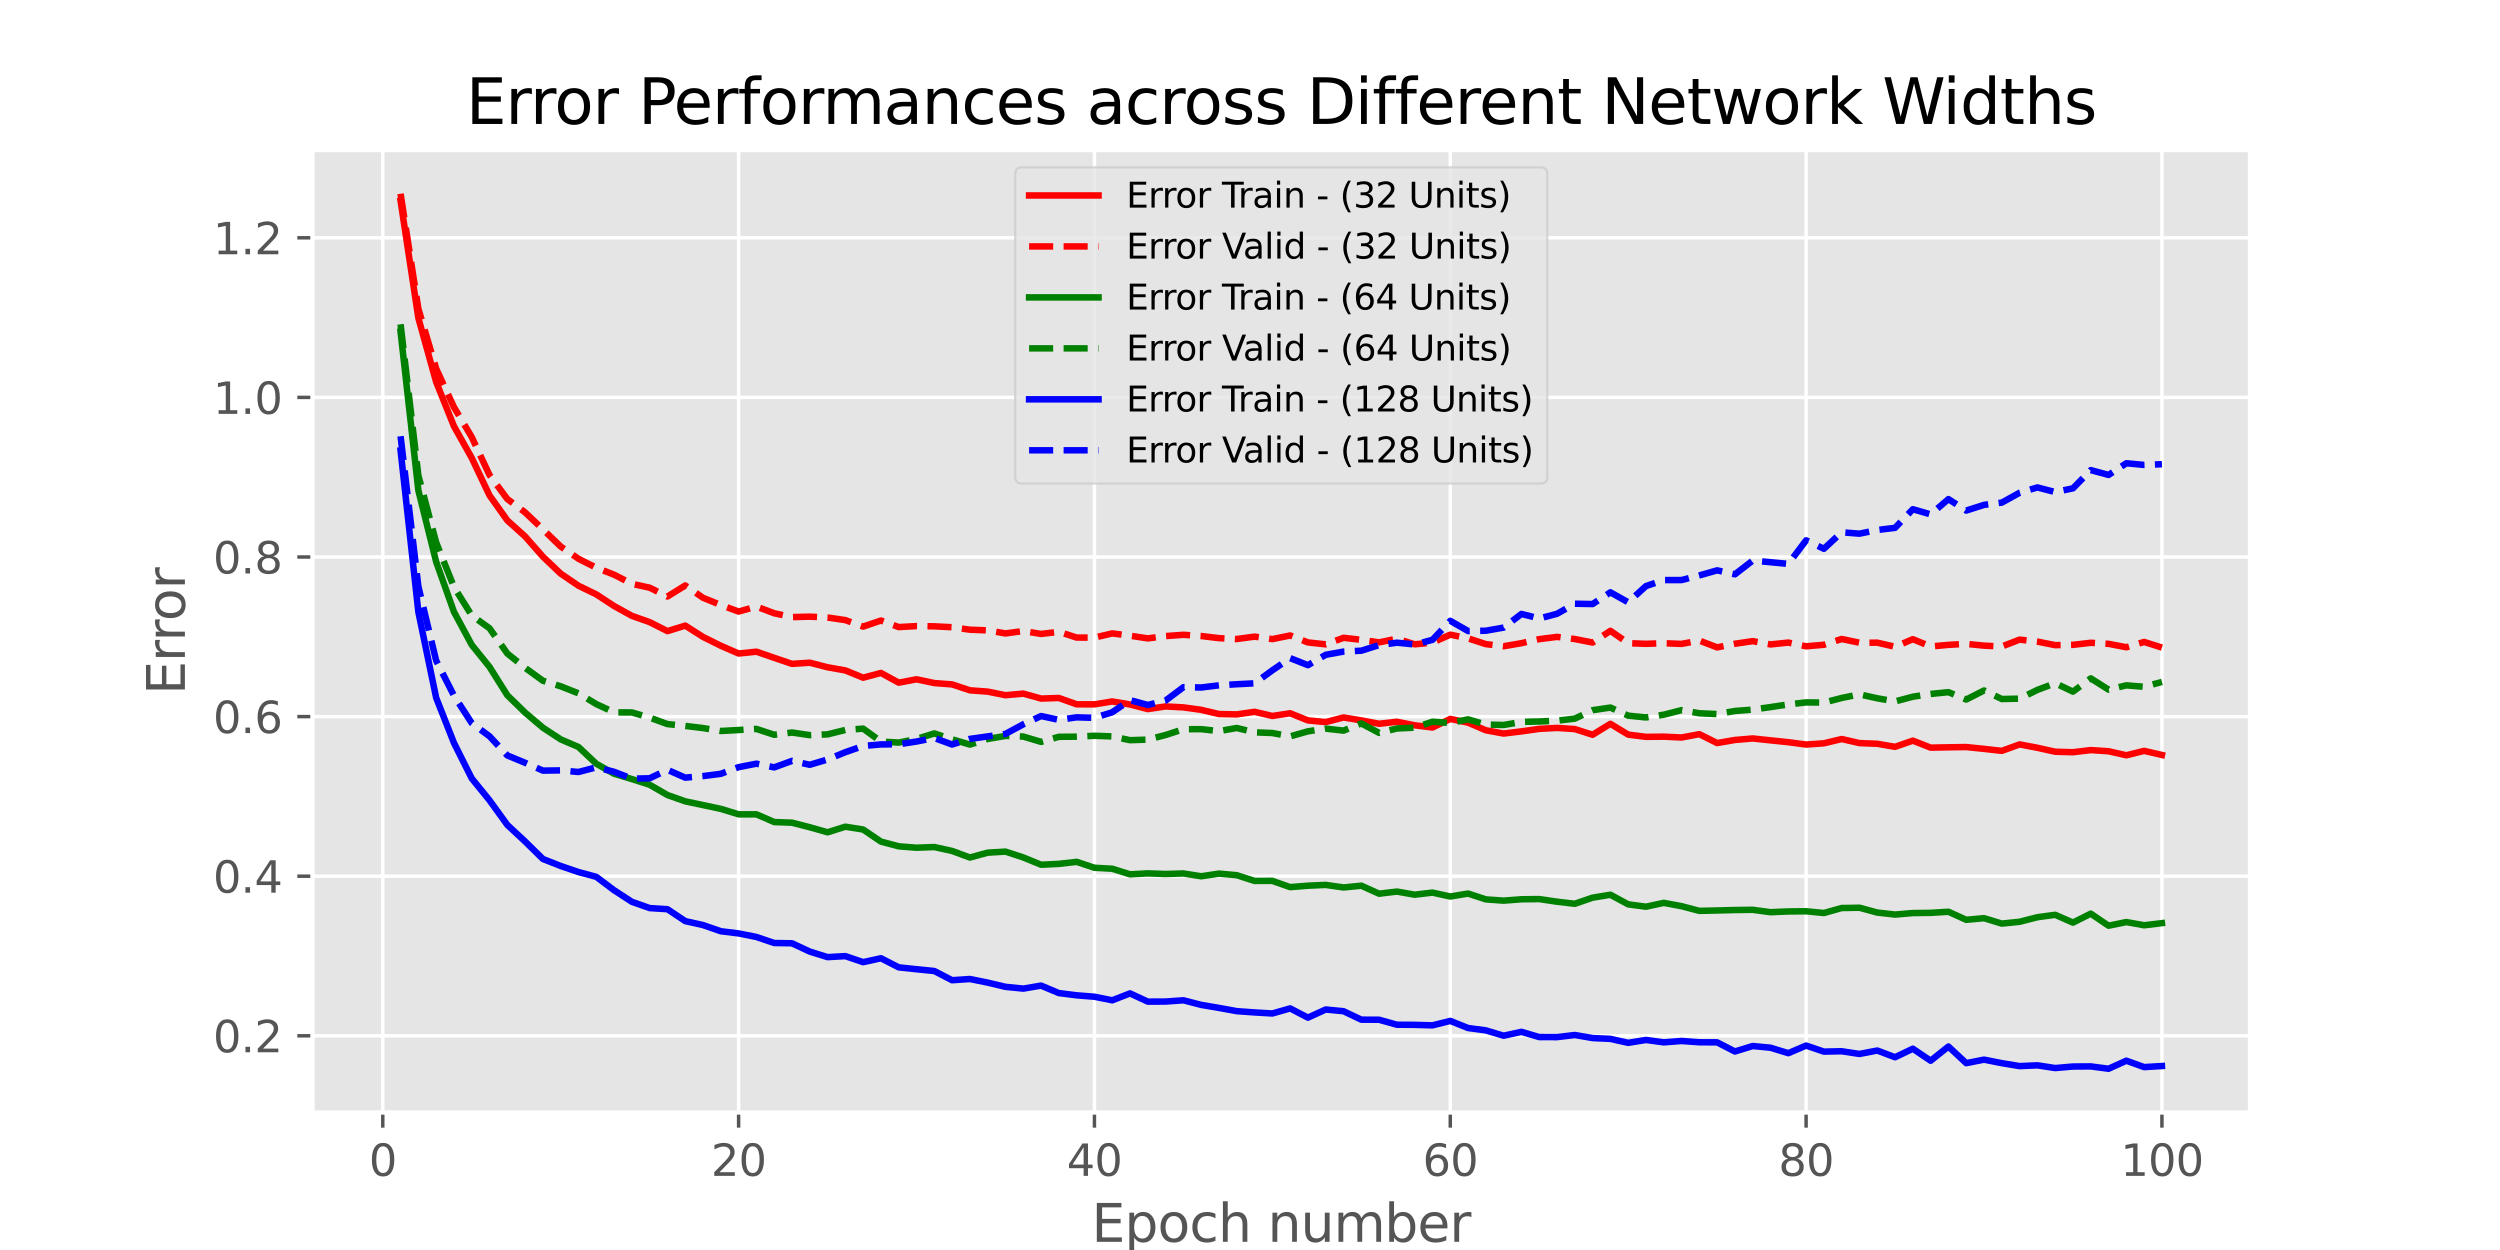 <?xml version="1.0" encoding="utf-8" standalone="no"?>
<!DOCTYPE svg PUBLIC "-//W3C//DTD SVG 1.1//EN"
  "http://www.w3.org/Graphics/SVG/1.1/DTD/svg11.dtd">
<svg xmlns:xlink="http://www.w3.org/1999/xlink" width="576pt" height="288pt" viewBox="0 0 576 288" xmlns="http://www.w3.org/2000/svg" version="1.1">
 <defs>
  <style type="text/css">*{stroke-linejoin: round; stroke-linecap: butt}</style>
 </defs>
 <g id="figure_1">
  <g id="patch_1">
   <path d="M 0 288 
L 576 288 
L 576 0 
L 0 0 
z
" style="fill: #ffffff"/>
  </g>
  <g id="axes_1">
   <g id="patch_2">
    <path d="M 72 256.32 
L 518.4 256.32 
L 518.4 34.56 
L 72 34.56 
z
" style="fill: #e5e5e5"/>
   </g>
   <g id="matplotlib.axis_1">
    <g id="xtick_1">
     <g id="line2d_1">
      <path d="M 88.192 256.32 
L 88.192 34.56 
" clip-path="url(#p91ef4b518a)" style="fill: none; stroke: #ffffff; stroke-width: 0.8; stroke-linecap: square"/>
     </g>
     <g id="line2d_2">
      <defs>
       <path id="m48fcc187dd" d="M 0 0 
L 0 3.5 
" style="stroke: #555555; stroke-width: 0.8"/>
      </defs>
      <g>
       <use xlink:href="#m48fcc187dd" x="88.192" y="256.32" style="fill: #555555; stroke: #555555; stroke-width: 0.8"/>
      </g>
     </g>
     <g id="text_1">
      <!-- 0 -->
      <g style="fill: #555555" transform="translate(85.01 270.918) scale(0.1 -0.1)">
       <defs>
        <path id="DejaVuSans-30" d="M 2034 4250 
Q 1547 4250 1301 3770 
Q 1056 3291 1056 2328 
Q 1056 1369 1301 889 
Q 1547 409 2034 409 
Q 2525 409 2770 889 
Q 3016 1369 3016 2328 
Q 3016 3291 2770 3770 
Q 2525 4250 2034 4250 
z
M 2034 4750 
Q 2819 4750 3233 4129 
Q 3647 3509 3647 2328 
Q 3647 1150 3233 529 
Q 2819 -91 2034 -91 
Q 1250 -91 836 529 
Q 422 1150 422 2328 
Q 422 3509 836 4129 
Q 1250 4750 2034 4750 
z
" transform="scale(0.016)"/>
       </defs>
       <use xlink:href="#DejaVuSans-30"/>
      </g>
     </g>
    </g>
    <g id="xtick_2">
     <g id="line2d_3">
      <path d="M 170.175 256.32 
L 170.175 34.56 
" clip-path="url(#p91ef4b518a)" style="fill: none; stroke: #ffffff; stroke-width: 0.8; stroke-linecap: square"/>
     </g>
     <g id="line2d_4">
      <g>
       <use xlink:href="#m48fcc187dd" x="170.175" y="256.32" style="fill: #555555; stroke: #555555; stroke-width: 0.8"/>
      </g>
     </g>
     <g id="text_2">
      <!-- 20 -->
      <g style="fill: #555555" transform="translate(163.813 270.918) scale(0.1 -0.1)">
       <defs>
        <path id="DejaVuSans-32" d="M 1228 531 
L 3431 531 
L 3431 0 
L 469 0 
L 469 531 
Q 828 903 1448 1529 
Q 2069 2156 2228 2338 
Q 2531 2678 2651 2914 
Q 2772 3150 2772 3378 
Q 2772 3750 2511 3984 
Q 2250 4219 1831 4219 
Q 1534 4219 1204 4116 
Q 875 4013 500 3803 
L 500 4441 
Q 881 4594 1212 4672 
Q 1544 4750 1819 4750 
Q 2544 4750 2975 4387 
Q 3406 4025 3406 3419 
Q 3406 3131 3298 2873 
Q 3191 2616 2906 2266 
Q 2828 2175 2409 1742 
Q 1991 1309 1228 531 
z
" transform="scale(0.016)"/>
       </defs>
       <use xlink:href="#DejaVuSans-32"/>
       <use xlink:href="#DejaVuSans-30" x="63.623"/>
      </g>
     </g>
    </g>
    <g id="xtick_3">
     <g id="line2d_5">
      <path d="M 252.159 256.32 
L 252.159 34.56 
" clip-path="url(#p91ef4b518a)" style="fill: none; stroke: #ffffff; stroke-width: 0.8; stroke-linecap: square"/>
     </g>
     <g id="line2d_6">
      <g>
       <use xlink:href="#m48fcc187dd" x="252.159" y="256.32" style="fill: #555555; stroke: #555555; stroke-width: 0.8"/>
      </g>
     </g>
     <g id="text_3">
      <!-- 40 -->
      <g style="fill: #555555" transform="translate(245.796 270.918) scale(0.1 -0.1)">
       <defs>
        <path id="DejaVuSans-34" d="M 2419 4116 
L 825 1625 
L 2419 1625 
L 2419 4116 
z
M 2253 4666 
L 3047 4666 
L 3047 1625 
L 3713 1625 
L 3713 1100 
L 3047 1100 
L 3047 0 
L 2419 0 
L 2419 1100 
L 313 1100 
L 313 1709 
L 2253 4666 
z
" transform="scale(0.016)"/>
       </defs>
       <use xlink:href="#DejaVuSans-34"/>
       <use xlink:href="#DejaVuSans-30" x="63.623"/>
      </g>
     </g>
    </g>
    <g id="xtick_4">
     <g id="line2d_7">
      <path d="M 334.142 256.32 
L 334.142 34.56 
" clip-path="url(#p91ef4b518a)" style="fill: none; stroke: #ffffff; stroke-width: 0.8; stroke-linecap: square"/>
     </g>
     <g id="line2d_8">
      <g>
       <use xlink:href="#m48fcc187dd" x="334.142" y="256.32" style="fill: #555555; stroke: #555555; stroke-width: 0.8"/>
      </g>
     </g>
     <g id="text_4">
      <!-- 60 -->
      <g style="fill: #555555" transform="translate(327.78 270.918) scale(0.1 -0.1)">
       <defs>
        <path id="DejaVuSans-36" d="M 2113 2584 
Q 1688 2584 1439 2293 
Q 1191 2003 1191 1497 
Q 1191 994 1439 701 
Q 1688 409 2113 409 
Q 2538 409 2786 701 
Q 3034 994 3034 1497 
Q 3034 2003 2786 2293 
Q 2538 2584 2113 2584 
z
M 3366 4563 
L 3366 3988 
Q 3128 4100 2886 4159 
Q 2644 4219 2406 4219 
Q 1781 4219 1451 3797 
Q 1122 3375 1075 2522 
Q 1259 2794 1537 2939 
Q 1816 3084 2150 3084 
Q 2853 3084 3261 2657 
Q 3669 2231 3669 1497 
Q 3669 778 3244 343 
Q 2819 -91 2113 -91 
Q 1303 -91 875 529 
Q 447 1150 447 2328 
Q 447 3434 972 4092 
Q 1497 4750 2381 4750 
Q 2619 4750 2861 4703 
Q 3103 4656 3366 4563 
z
" transform="scale(0.016)"/>
       </defs>
       <use xlink:href="#DejaVuSans-36"/>
       <use xlink:href="#DejaVuSans-30" x="63.623"/>
      </g>
     </g>
    </g>
    <g id="xtick_5">
     <g id="line2d_9">
      <path d="M 416.126 256.32 
L 416.126 34.56 
" clip-path="url(#p91ef4b518a)" style="fill: none; stroke: #ffffff; stroke-width: 0.8; stroke-linecap: square"/>
     </g>
     <g id="line2d_10">
      <g>
       <use xlink:href="#m48fcc187dd" x="416.126" y="256.32" style="fill: #555555; stroke: #555555; stroke-width: 0.8"/>
      </g>
     </g>
     <g id="text_5">
      <!-- 80 -->
      <g style="fill: #555555" transform="translate(409.763 270.918) scale(0.1 -0.1)">
       <defs>
        <path id="DejaVuSans-38" d="M 2034 2216 
Q 1584 2216 1326 1975 
Q 1069 1734 1069 1313 
Q 1069 891 1326 650 
Q 1584 409 2034 409 
Q 2484 409 2743 651 
Q 3003 894 3003 1313 
Q 3003 1734 2745 1975 
Q 2488 2216 2034 2216 
z
M 1403 2484 
Q 997 2584 770 2862 
Q 544 3141 544 3541 
Q 544 4100 942 4425 
Q 1341 4750 2034 4750 
Q 2731 4750 3128 4425 
Q 3525 4100 3525 3541 
Q 3525 3141 3298 2862 
Q 3072 2584 2669 2484 
Q 3125 2378 3379 2068 
Q 3634 1759 3634 1313 
Q 3634 634 3220 271 
Q 2806 -91 2034 -91 
Q 1263 -91 848 271 
Q 434 634 434 1313 
Q 434 1759 690 2068 
Q 947 2378 1403 2484 
z
M 1172 3481 
Q 1172 3119 1398 2916 
Q 1625 2713 2034 2713 
Q 2441 2713 2670 2916 
Q 2900 3119 2900 3481 
Q 2900 3844 2670 4047 
Q 2441 4250 2034 4250 
Q 1625 4250 1398 4047 
Q 1172 3844 1172 3481 
z
" transform="scale(0.016)"/>
       </defs>
       <use xlink:href="#DejaVuSans-38"/>
       <use xlink:href="#DejaVuSans-30" x="63.623"/>
      </g>
     </g>
    </g>
    <g id="xtick_6">
     <g id="line2d_11">
      <path d="M 498.109 256.32 
L 498.109 34.56 
" clip-path="url(#p91ef4b518a)" style="fill: none; stroke: #ffffff; stroke-width: 0.8; stroke-linecap: square"/>
     </g>
     <g id="line2d_12">
      <g>
       <use xlink:href="#m48fcc187dd" x="498.109" y="256.32" style="fill: #555555; stroke: #555555; stroke-width: 0.8"/>
      </g>
     </g>
     <g id="text_6">
      <!-- 100 -->
      <g style="fill: #555555" transform="translate(488.565 270.918) scale(0.1 -0.1)">
       <defs>
        <path id="DejaVuSans-31" d="M 794 531 
L 1825 531 
L 1825 4091 
L 703 3866 
L 703 4441 
L 1819 4666 
L 2450 4666 
L 2450 531 
L 3481 531 
L 3481 0 
L 794 0 
L 794 531 
z
" transform="scale(0.016)"/>
       </defs>
       <use xlink:href="#DejaVuSans-31"/>
       <use xlink:href="#DejaVuSans-30" x="63.623"/>
       <use xlink:href="#DejaVuSans-30" x="127.246"/>
      </g>
     </g>
    </g>
    <g id="text_7">
     <!-- Epoch number -->
     <g style="fill: #555555" transform="translate(251.503 286.116) scale(0.12 -0.12)">
      <defs>
       <path id="DejaVuSans-45" d="M 628 4666 
L 3578 4666 
L 3578 4134 
L 1259 4134 
L 1259 2753 
L 3481 2753 
L 3481 2222 
L 1259 2222 
L 1259 531 
L 3634 531 
L 3634 0 
L 628 0 
L 628 4666 
z
" transform="scale(0.016)"/>
       <path id="DejaVuSans-70" d="M 1159 525 
L 1159 -1331 
L 581 -1331 
L 581 3500 
L 1159 3500 
L 1159 2969 
Q 1341 3281 1617 3432 
Q 1894 3584 2278 3584 
Q 2916 3584 3314 3078 
Q 3713 2572 3713 1747 
Q 3713 922 3314 415 
Q 2916 -91 2278 -91 
Q 1894 -91 1617 61 
Q 1341 213 1159 525 
z
M 3116 1747 
Q 3116 2381 2855 2742 
Q 2594 3103 2138 3103 
Q 1681 3103 1420 2742 
Q 1159 2381 1159 1747 
Q 1159 1113 1420 752 
Q 1681 391 2138 391 
Q 2594 391 2855 752 
Q 3116 1113 3116 1747 
z
" transform="scale(0.016)"/>
       <path id="DejaVuSans-6f" d="M 1959 3097 
Q 1497 3097 1228 2736 
Q 959 2375 959 1747 
Q 959 1119 1226 758 
Q 1494 397 1959 397 
Q 2419 397 2687 759 
Q 2956 1122 2956 1747 
Q 2956 2369 2687 2733 
Q 2419 3097 1959 3097 
z
M 1959 3584 
Q 2709 3584 3137 3096 
Q 3566 2609 3566 1747 
Q 3566 888 3137 398 
Q 2709 -91 1959 -91 
Q 1206 -91 779 398 
Q 353 888 353 1747 
Q 353 2609 779 3096 
Q 1206 3584 1959 3584 
z
" transform="scale(0.016)"/>
       <path id="DejaVuSans-63" d="M 3122 3366 
L 3122 2828 
Q 2878 2963 2633 3030 
Q 2388 3097 2138 3097 
Q 1578 3097 1268 2742 
Q 959 2388 959 1747 
Q 959 1106 1268 751 
Q 1578 397 2138 397 
Q 2388 397 2633 464 
Q 2878 531 3122 666 
L 3122 134 
Q 2881 22 2623 -34 
Q 2366 -91 2075 -91 
Q 1284 -91 818 406 
Q 353 903 353 1747 
Q 353 2603 823 3093 
Q 1294 3584 2113 3584 
Q 2378 3584 2631 3529 
Q 2884 3475 3122 3366 
z
" transform="scale(0.016)"/>
       <path id="DejaVuSans-68" d="M 3513 2113 
L 3513 0 
L 2938 0 
L 2938 2094 
Q 2938 2591 2744 2837 
Q 2550 3084 2163 3084 
Q 1697 3084 1428 2787 
Q 1159 2491 1159 1978 
L 1159 0 
L 581 0 
L 581 4863 
L 1159 4863 
L 1159 2956 
Q 1366 3272 1645 3428 
Q 1925 3584 2291 3584 
Q 2894 3584 3203 3211 
Q 3513 2838 3513 2113 
z
" transform="scale(0.016)"/>
       <path id="DejaVuSans-20" transform="scale(0.016)"/>
       <path id="DejaVuSans-6e" d="M 3513 2113 
L 3513 0 
L 2938 0 
L 2938 2094 
Q 2938 2591 2744 2837 
Q 2550 3084 2163 3084 
Q 1697 3084 1428 2787 
Q 1159 2491 1159 1978 
L 1159 0 
L 581 0 
L 581 3500 
L 1159 3500 
L 1159 2956 
Q 1366 3272 1645 3428 
Q 1925 3584 2291 3584 
Q 2894 3584 3203 3211 
Q 3513 2838 3513 2113 
z
" transform="scale(0.016)"/>
       <path id="DejaVuSans-75" d="M 544 1381 
L 544 3500 
L 1119 3500 
L 1119 1403 
Q 1119 906 1312 657 
Q 1506 409 1894 409 
Q 2359 409 2629 706 
Q 2900 1003 2900 1516 
L 2900 3500 
L 3475 3500 
L 3475 0 
L 2900 0 
L 2900 538 
Q 2691 219 2414 64 
Q 2138 -91 1772 -91 
Q 1169 -91 856 284 
Q 544 659 544 1381 
z
M 1991 3584 
L 1991 3584 
z
" transform="scale(0.016)"/>
       <path id="DejaVuSans-6d" d="M 3328 2828 
Q 3544 3216 3844 3400 
Q 4144 3584 4550 3584 
Q 5097 3584 5394 3201 
Q 5691 2819 5691 2113 
L 5691 0 
L 5113 0 
L 5113 2094 
Q 5113 2597 4934 2840 
Q 4756 3084 4391 3084 
Q 3944 3084 3684 2787 
Q 3425 2491 3425 1978 
L 3425 0 
L 2847 0 
L 2847 2094 
Q 2847 2600 2669 2842 
Q 2491 3084 2119 3084 
Q 1678 3084 1418 2786 
Q 1159 2488 1159 1978 
L 1159 0 
L 581 0 
L 581 3500 
L 1159 3500 
L 1159 2956 
Q 1356 3278 1631 3431 
Q 1906 3584 2284 3584 
Q 2666 3584 2933 3390 
Q 3200 3197 3328 2828 
z
" transform="scale(0.016)"/>
       <path id="DejaVuSans-62" d="M 3116 1747 
Q 3116 2381 2855 2742 
Q 2594 3103 2138 3103 
Q 1681 3103 1420 2742 
Q 1159 2381 1159 1747 
Q 1159 1113 1420 752 
Q 1681 391 2138 391 
Q 2594 391 2855 752 
Q 3116 1113 3116 1747 
z
M 1159 2969 
Q 1341 3281 1617 3432 
Q 1894 3584 2278 3584 
Q 2916 3584 3314 3078 
Q 3713 2572 3713 1747 
Q 3713 922 3314 415 
Q 2916 -91 2278 -91 
Q 1894 -91 1617 61 
Q 1341 213 1159 525 
L 1159 0 
L 581 0 
L 581 4863 
L 1159 4863 
L 1159 2969 
z
" transform="scale(0.016)"/>
       <path id="DejaVuSans-65" d="M 3597 1894 
L 3597 1613 
L 953 1613 
Q 991 1019 1311 708 
Q 1631 397 2203 397 
Q 2534 397 2845 478 
Q 3156 559 3463 722 
L 3463 178 
Q 3153 47 2828 -22 
Q 2503 -91 2169 -91 
Q 1331 -91 842 396 
Q 353 884 353 1716 
Q 353 2575 817 3079 
Q 1281 3584 2069 3584 
Q 2775 3584 3186 3129 
Q 3597 2675 3597 1894 
z
M 3022 2063 
Q 3016 2534 2758 2815 
Q 2500 3097 2075 3097 
Q 1594 3097 1305 2825 
Q 1016 2553 972 2059 
L 3022 2063 
z
" transform="scale(0.016)"/>
       <path id="DejaVuSans-72" d="M 2631 2963 
Q 2534 3019 2420 3045 
Q 2306 3072 2169 3072 
Q 1681 3072 1420 2755 
Q 1159 2438 1159 1844 
L 1159 0 
L 581 0 
L 581 3500 
L 1159 3500 
L 1159 2956 
Q 1341 3275 1631 3429 
Q 1922 3584 2338 3584 
Q 2397 3584 2469 3576 
Q 2541 3569 2628 3553 
L 2631 2963 
z
" transform="scale(0.016)"/>
      </defs>
      <use xlink:href="#DejaVuSans-45"/>
      <use xlink:href="#DejaVuSans-70" x="63.184"/>
      <use xlink:href="#DejaVuSans-6f" x="126.66"/>
      <use xlink:href="#DejaVuSans-63" x="187.842"/>
      <use xlink:href="#DejaVuSans-68" x="242.822"/>
      <use xlink:href="#DejaVuSans-20" x="306.201"/>
      <use xlink:href="#DejaVuSans-6e" x="337.988"/>
      <use xlink:href="#DejaVuSans-75" x="401.367"/>
      <use xlink:href="#DejaVuSans-6d" x="464.746"/>
      <use xlink:href="#DejaVuSans-62" x="562.158"/>
      <use xlink:href="#DejaVuSans-65" x="625.635"/>
      <use xlink:href="#DejaVuSans-72" x="687.158"/>
     </g>
    </g>
   </g>
   <g id="matplotlib.axis_2">
    <g id="ytick_1">
     <g id="line2d_13">
      <path d="M 72 238.646 
L 518.4 238.646 
" clip-path="url(#p91ef4b518a)" style="fill: none; stroke: #ffffff; stroke-width: 0.8; stroke-linecap: square"/>
     </g>
     <g id="line2d_14">
      <defs>
       <path id="m72fadf4e35" d="M 0 0 
L -3.5 0 
" style="stroke: #555555; stroke-width: 0.8"/>
      </defs>
      <g>
       <use xlink:href="#m72fadf4e35" x="72" y="238.646" style="fill: #555555; stroke: #555555; stroke-width: 0.8"/>
      </g>
     </g>
     <g id="text_8">
      <!-- 0.2 -->
      <g style="fill: #555555" transform="translate(49.097 242.445) scale(0.1 -0.1)">
       <defs>
        <path id="DejaVuSans-2e" d="M 684 794 
L 1344 794 
L 1344 0 
L 684 0 
L 684 794 
z
" transform="scale(0.016)"/>
       </defs>
       <use xlink:href="#DejaVuSans-30"/>
       <use xlink:href="#DejaVuSans-2e" x="63.623"/>
       <use xlink:href="#DejaVuSans-32" x="95.41"/>
      </g>
     </g>
    </g>
    <g id="ytick_2">
     <g id="line2d_15">
      <path d="M 72 201.875 
L 518.4 201.875 
" clip-path="url(#p91ef4b518a)" style="fill: none; stroke: #ffffff; stroke-width: 0.8; stroke-linecap: square"/>
     </g>
     <g id="line2d_16">
      <g>
       <use xlink:href="#m72fadf4e35" x="72" y="201.875" style="fill: #555555; stroke: #555555; stroke-width: 0.8"/>
      </g>
     </g>
     <g id="text_9">
      <!-- 0.4 -->
      <g style="fill: #555555" transform="translate(49.097 205.674) scale(0.1 -0.1)">
       <use xlink:href="#DejaVuSans-30"/>
       <use xlink:href="#DejaVuSans-2e" x="63.623"/>
       <use xlink:href="#DejaVuSans-34" x="95.41"/>
      </g>
     </g>
    </g>
    <g id="ytick_3">
     <g id="line2d_17">
      <path d="M 72 165.104 
L 518.4 165.104 
" clip-path="url(#p91ef4b518a)" style="fill: none; stroke: #ffffff; stroke-width: 0.8; stroke-linecap: square"/>
     </g>
     <g id="line2d_18">
      <g>
       <use xlink:href="#m72fadf4e35" x="72" y="165.104" style="fill: #555555; stroke: #555555; stroke-width: 0.8"/>
      </g>
     </g>
     <g id="text_10">
      <!-- 0.6 -->
      <g style="fill: #555555" transform="translate(49.097 168.903) scale(0.1 -0.1)">
       <use xlink:href="#DejaVuSans-30"/>
       <use xlink:href="#DejaVuSans-2e" x="63.623"/>
       <use xlink:href="#DejaVuSans-36" x="95.41"/>
      </g>
     </g>
    </g>
    <g id="ytick_4">
     <g id="line2d_19">
      <path d="M 72 128.333 
L 518.4 128.333 
" clip-path="url(#p91ef4b518a)" style="fill: none; stroke: #ffffff; stroke-width: 0.8; stroke-linecap: square"/>
     </g>
     <g id="line2d_20">
      <g>
       <use xlink:href="#m72fadf4e35" x="72" y="128.333" style="fill: #555555; stroke: #555555; stroke-width: 0.8"/>
      </g>
     </g>
     <g id="text_11">
      <!-- 0.8 -->
      <g style="fill: #555555" transform="translate(49.097 132.132) scale(0.1 -0.1)">
       <use xlink:href="#DejaVuSans-30"/>
       <use xlink:href="#DejaVuSans-2e" x="63.623"/>
       <use xlink:href="#DejaVuSans-38" x="95.41"/>
      </g>
     </g>
    </g>
    <g id="ytick_5">
     <g id="line2d_21">
      <path d="M 72 91.562 
L 518.4 91.562 
" clip-path="url(#p91ef4b518a)" style="fill: none; stroke: #ffffff; stroke-width: 0.8; stroke-linecap: square"/>
     </g>
     <g id="line2d_22">
      <g>
       <use xlink:href="#m72fadf4e35" x="72" y="91.562" style="fill: #555555; stroke: #555555; stroke-width: 0.8"/>
      </g>
     </g>
     <g id="text_12">
      <!-- 1.0 -->
      <g style="fill: #555555" transform="translate(49.097 95.361) scale(0.1 -0.1)">
       <use xlink:href="#DejaVuSans-31"/>
       <use xlink:href="#DejaVuSans-2e" x="63.623"/>
       <use xlink:href="#DejaVuSans-30" x="95.41"/>
      </g>
     </g>
    </g>
    <g id="ytick_6">
     <g id="line2d_23">
      <path d="M 72 54.791 
L 518.4 54.791 
" clip-path="url(#p91ef4b518a)" style="fill: none; stroke: #ffffff; stroke-width: 0.8; stroke-linecap: square"/>
     </g>
     <g id="line2d_24">
      <g>
       <use xlink:href="#m72fadf4e35" x="72" y="54.791" style="fill: #555555; stroke: #555555; stroke-width: 0.8"/>
      </g>
     </g>
     <g id="text_13">
      <!-- 1.2 -->
      <g style="fill: #555555" transform="translate(49.097 58.59) scale(0.1 -0.1)">
       <use xlink:href="#DejaVuSans-31"/>
       <use xlink:href="#DejaVuSans-2e" x="63.623"/>
       <use xlink:href="#DejaVuSans-32" x="95.41"/>
      </g>
     </g>
    </g>
    <g id="text_14">
     <!-- Error -->
     <g style="fill: #555555" transform="translate(42.601 160.062) rotate(-90) scale(0.12 -0.12)">
      <use xlink:href="#DejaVuSans-45"/>
      <use xlink:href="#DejaVuSans-72" x="63.184"/>
      <use xlink:href="#DejaVuSans-72" x="102.547"/>
      <use xlink:href="#DejaVuSans-6f" x="141.41"/>
      <use xlink:href="#DejaVuSans-72" x="202.592"/>
     </g>
    </g>
   </g>
   <g id="line2d_25">
    <path d="M 92.291 46.254 
L 96.39 73.264 
L 100.489 88.004 
L 104.588 98.201 
L 108.688 105.503 
L 112.787 114.142 
L 116.886 119.896 
L 120.985 123.596 
L 125.084 128.26 
L 129.183 132.162 
L 133.283 134.956 
L 137.382 136.943 
L 141.481 139.627 
L 145.58 141.892 
L 149.679 143.342 
L 153.779 145.409 
L 157.878 144.141 
L 161.977 146.746 
L 166.076 148.788 
L 170.175 150.573 
L 174.274 150.143 
L 178.374 151.562 
L 182.473 152.953 
L 186.572 152.686 
L 190.671 153.742 
L 194.77 154.463 
L 198.869 156.139 
L 202.969 155.047 
L 207.068 157.286 
L 211.167 156.512 
L 215.266 157.377 
L 219.365 157.687 
L 223.464 159.047 
L 227.564 159.35 
L 231.663 160.177 
L 235.762 159.806 
L 239.861 160.951 
L 243.96 160.816 
L 248.06 162.27 
L 252.159 162.281 
L 256.258 161.616 
L 260.357 162.313 
L 264.456 163.375 
L 268.555 162.762 
L 272.655 162.982 
L 276.754 163.545 
L 280.853 164.513 
L 284.952 164.595 
L 289.051 164.003 
L 293.15 164.958 
L 297.25 164.34 
L 301.349 165.982 
L 305.448 166.372 
L 309.547 165.304 
L 313.646 165.978 
L 317.745 166.756 
L 321.845 166.296 
L 325.944 167.11 
L 330.043 167.616 
L 334.142 165.643 
L 338.241 166.493 
L 342.34 168.258 
L 346.44 169.011 
L 350.539 168.51 
L 354.638 167.932 
L 358.737 167.711 
L 362.836 167.979 
L 366.936 169.289 
L 371.035 166.77 
L 375.134 169.257 
L 379.233 169.772 
L 383.332 169.726 
L 387.431 169.922 
L 391.531 169.151 
L 395.63 171.197 
L 399.729 170.489 
L 403.828 170.142 
L 407.927 170.578 
L 412.026 171.001 
L 416.126 171.542 
L 420.225 171.259 
L 424.324 170.272 
L 428.423 171.211 
L 432.522 171.365 
L 436.621 172.068 
L 440.721 170.643 
L 444.82 172.258 
L 448.919 172.179 
L 453.018 172.121 
L 457.117 172.54 
L 461.217 172.998 
L 465.316 171.51 
L 469.415 172.29 
L 473.514 173.198 
L 477.613 173.311 
L 481.712 172.821 
L 485.812 173.09 
L 489.911 174.02 
L 494.01 172.999 
L 498.109 173.946 
" clip-path="url(#p91ef4b518a)" style="fill: none; stroke: #ff0000; stroke-width: 1.5; stroke-linecap: square"/>
   </g>
   <g id="line2d_26">
    <path d="M 92.291 44.64 
L 96.39 71.133 
L 100.489 84.927 
L 104.588 93.806 
L 108.688 100.707 
L 112.787 109.466 
L 116.886 114.971 
L 120.985 118.058 
L 125.084 121.956 
L 129.183 125.927 
L 133.283 128.741 
L 137.382 130.814 
L 141.481 132.409 
L 145.58 134.516 
L 149.679 135.405 
L 153.779 137.442 
L 157.878 134.893 
L 161.977 137.731 
L 166.076 139.396 
L 170.175 140.904 
L 174.274 139.749 
L 178.374 141.297 
L 182.473 142.181 
L 186.572 142.077 
L 190.671 142.281 
L 194.77 142.871 
L 198.869 144.367 
L 202.969 142.973 
L 207.068 144.48 
L 211.167 144.254 
L 215.266 144.305 
L 219.365 144.512 
L 223.464 145.085 
L 227.564 145.237 
L 231.663 145.942 
L 235.762 145.386 
L 239.861 146.059 
L 243.96 145.572 
L 248.06 146.897 
L 252.159 146.903 
L 256.258 145.936 
L 260.357 146.467 
L 264.456 147.087 
L 268.555 146.553 
L 272.655 146.257 
L 276.754 146.541 
L 280.853 147.028 
L 284.952 147.23 
L 289.051 146.681 
L 293.15 147.25 
L 297.25 146.412 
L 301.349 148.017 
L 305.448 148.458 
L 309.547 146.949 
L 313.646 147.414 
L 317.745 148.003 
L 321.845 147.151 
L 325.944 148.451 
L 330.043 148.06 
L 334.142 146.223 
L 338.241 147.077 
L 342.34 148.406 
L 346.44 148.895 
L 350.539 148.19 
L 354.638 147.255 
L 358.737 146.74 
L 362.836 147.234 
L 366.936 148.041 
L 371.035 145.342 
L 375.134 148.186 
L 379.233 148.338 
L 383.332 148.196 
L 387.431 148.353 
L 391.531 147.586 
L 395.63 149.159 
L 399.729 148.323 
L 403.828 147.718 
L 407.927 148.475 
L 412.026 148.05 
L 416.126 148.909 
L 420.225 148.555 
L 424.324 147.224 
L 428.423 148.084 
L 432.522 148.073 
L 436.621 149.012 
L 440.721 147.272 
L 444.82 148.954 
L 448.919 148.572 
L 453.018 148.346 
L 457.117 148.756 
L 461.217 148.955 
L 465.316 147.369 
L 469.415 147.824 
L 473.514 148.641 
L 477.613 148.571 
L 481.712 148.099 
L 485.812 148.34 
L 489.911 149.126 
L 494.01 147.902 
L 498.109 149.206 
" clip-path="url(#p91ef4b518a)" style="fill: none; stroke-dasharray: 5.55,2.4; stroke-dashoffset: 0; stroke: #ff0000; stroke-width: 1.5"/>
   </g>
   <g id="line2d_27">
    <path d="M 92.291 76.414 
L 96.39 112.989 
L 100.489 129.44 
L 104.588 140.964 
L 108.688 148.58 
L 112.787 153.654 
L 116.886 160.181 
L 120.985 164.181 
L 125.084 167.658 
L 129.183 170.354 
L 133.283 172.107 
L 137.382 175.971 
L 141.481 178.277 
L 145.58 179.495 
L 149.679 180.807 
L 153.779 183.178 
L 157.878 184.627 
L 161.977 185.493 
L 166.076 186.363 
L 170.175 187.621 
L 174.274 187.619 
L 178.374 189.398 
L 182.473 189.546 
L 186.572 190.598 
L 190.671 191.761 
L 194.77 190.469 
L 198.869 191.121 
L 202.969 193.908 
L 207.068 194.993 
L 211.167 195.314 
L 215.266 195.158 
L 219.365 196.06 
L 223.464 197.573 
L 227.564 196.456 
L 231.663 196.212 
L 235.762 197.554 
L 239.861 199.236 
L 243.96 199.034 
L 248.06 198.568 
L 252.159 199.932 
L 256.258 200.157 
L 260.357 201.443 
L 264.456 201.226 
L 268.555 201.368 
L 272.655 201.245 
L 276.754 201.894 
L 280.853 201.279 
L 284.952 201.647 
L 289.051 202.964 
L 293.15 202.952 
L 297.25 204.394 
L 301.349 204.064 
L 305.448 203.884 
L 309.547 204.471 
L 313.646 204.065 
L 317.745 205.908 
L 321.845 205.417 
L 325.944 206.136 
L 330.043 205.654 
L 334.142 206.558 
L 338.241 205.876 
L 342.34 207.217 
L 346.44 207.51 
L 350.539 207.192 
L 354.638 207.148 
L 358.737 207.753 
L 362.836 208.23 
L 366.936 206.82 
L 371.035 206.15 
L 375.134 208.361 
L 379.233 208.909 
L 383.332 208.017 
L 387.431 208.786 
L 391.531 209.864 
L 395.63 209.773 
L 399.729 209.67 
L 403.828 209.619 
L 407.927 210.168 
L 412.026 209.998 
L 416.126 209.957 
L 420.225 210.359 
L 424.324 209.208 
L 428.423 209.142 
L 432.522 210.249 
L 436.621 210.715 
L 440.721 210.367 
L 444.82 210.322 
L 448.919 210.065 
L 453.018 211.925 
L 457.117 211.546 
L 461.217 212.797 
L 465.316 212.376 
L 469.415 211.327 
L 473.514 210.771 
L 477.613 212.568 
L 481.712 210.505 
L 485.812 213.285 
L 489.911 212.441 
L 494.01 213.181 
L 498.109 212.69 
" clip-path="url(#p91ef4b518a)" style="fill: none; stroke: #008000; stroke-width: 1.5; stroke-linecap: square"/>
   </g>
   <g id="line2d_28">
    <path d="M 92.291 74.718 
L 96.39 109.551 
L 100.489 124.967 
L 104.588 135.225 
L 108.688 141.797 
L 112.787 144.762 
L 116.886 150.569 
L 120.985 153.863 
L 125.084 156.84 
L 129.183 158.124 
L 133.283 159.742 
L 137.382 162.217 
L 141.481 164.124 
L 145.58 164.146 
L 149.679 165.33 
L 153.779 166.83 
L 157.878 167.249 
L 161.977 167.749 
L 166.076 168.42 
L 170.175 168.197 
L 174.274 167.944 
L 178.374 169.291 
L 182.473 168.771 
L 186.572 169.374 
L 190.671 169.198 
L 194.77 168.179 
L 198.869 167.878 
L 202.969 170.851 
L 207.068 171.091 
L 211.167 170.259 
L 215.266 168.979 
L 219.365 170.332 
L 223.464 171.554 
L 227.564 170.254 
L 231.663 169.557 
L 235.762 169.702 
L 239.861 170.929 
L 243.96 169.76 
L 248.06 169.729 
L 252.159 169.524 
L 256.258 169.671 
L 260.357 170.537 
L 264.456 170.406 
L 268.555 169.347 
L 272.655 168.009 
L 276.754 167.998 
L 280.853 168.453 
L 284.952 167.728 
L 289.051 168.732 
L 293.15 168.889 
L 297.25 169.658 
L 301.349 168.498 
L 305.448 167.877 
L 309.547 168.333 
L 313.646 166.677 
L 317.745 168.856 
L 321.845 167.844 
L 325.944 167.654 
L 330.043 166.286 
L 334.142 166.575 
L 338.241 165.743 
L 342.34 166.934 
L 346.44 167.04 
L 350.539 166.325 
L 354.638 166.234 
L 358.737 166.053 
L 362.836 165.572 
L 366.936 163.625 
L 371.035 163.02 
L 375.134 164.889 
L 379.233 165.299 
L 383.332 164.669 
L 387.431 163.616 
L 391.531 164.339 
L 395.63 164.522 
L 399.729 163.813 
L 403.828 163.492 
L 407.927 162.913 
L 412.026 162.298 
L 416.126 161.833 
L 420.225 161.875 
L 424.324 160.814 
L 428.423 159.974 
L 432.522 160.888 
L 436.621 161.61 
L 440.721 160.521 
L 444.82 159.888 
L 448.919 159.474 
L 453.018 161.173 
L 457.117 159.087 
L 461.217 161.053 
L 465.316 160.97 
L 469.415 158.954 
L 473.514 157.404 
L 477.613 159.353 
L 481.712 156.299 
L 485.812 158.886 
L 489.911 157.902 
L 494.01 158.239 
L 498.109 157.11 
" clip-path="url(#p91ef4b518a)" style="fill: none; stroke-dasharray: 5.55,2.4; stroke-dashoffset: 0; stroke: #008000; stroke-width: 1.5"/>
   </g>
   <g id="line2d_29">
    <path d="M 92.291 103.788 
L 96.39 141.003 
L 100.489 160.758 
L 104.588 171.162 
L 108.688 179.343 
L 112.787 184.392 
L 116.886 190.061 
L 120.985 193.876 
L 125.084 197.911 
L 129.183 199.523 
L 133.283 200.919 
L 137.382 202.023 
L 141.481 205.111 
L 145.58 207.777 
L 149.679 209.222 
L 153.779 209.479 
L 157.878 212.224 
L 161.977 213.14 
L 166.076 214.558 
L 170.175 215.061 
L 174.274 215.879 
L 178.374 217.267 
L 182.473 217.332 
L 186.572 219.245 
L 190.671 220.522 
L 194.77 220.29 
L 198.869 221.682 
L 202.969 220.781 
L 207.068 222.876 
L 211.167 223.313 
L 215.266 223.722 
L 219.365 225.843 
L 223.464 225.563 
L 227.564 226.396 
L 231.663 227.366 
L 235.762 227.777 
L 239.861 227.084 
L 243.96 228.804 
L 248.06 229.322 
L 252.159 229.649 
L 256.258 230.468 
L 260.357 228.877 
L 264.456 230.777 
L 268.555 230.758 
L 272.655 230.466 
L 276.754 231.527 
L 280.853 232.222 
L 284.952 232.97 
L 289.051 233.263 
L 293.15 233.507 
L 297.25 232.336 
L 301.349 234.466 
L 305.448 232.589 
L 309.547 232.984 
L 313.646 234.931 
L 317.745 234.95 
L 321.845 236.096 
L 325.944 236.125 
L 330.043 236.244 
L 334.142 235.218 
L 338.241 236.856 
L 342.34 237.4 
L 346.44 238.628 
L 350.539 237.733 
L 354.638 238.942 
L 358.737 238.953 
L 362.836 238.464 
L 366.936 239.17 
L 371.035 239.357 
L 375.134 240.272 
L 379.233 239.607 
L 383.332 240.16 
L 387.431 239.842 
L 391.531 240.141 
L 395.63 240.158 
L 399.729 242.264 
L 403.828 241.005 
L 407.927 241.396 
L 412.026 242.652 
L 416.126 240.9 
L 420.225 242.292 
L 424.324 242.209 
L 428.423 242.832 
L 432.522 242.042 
L 436.621 243.588 
L 440.721 241.627 
L 444.82 244.392 
L 448.919 241.12 
L 453.018 244.949 
L 457.117 244.142 
L 461.217 244.952 
L 465.316 245.631 
L 469.415 245.453 
L 473.514 246.081 
L 477.613 245.727 
L 481.712 245.7 
L 485.812 246.24 
L 489.911 244.386 
L 494.01 245.861 
L 498.109 245.612 
" clip-path="url(#p91ef4b518a)" style="fill: none; stroke: #0000ff; stroke-width: 1.5; stroke-linecap: square"/>
   </g>
   <g id="line2d_30">
    <path d="M 92.291 100.509 
L 96.39 135.125 
L 100.489 152.204 
L 104.588 160.269 
L 108.688 166.607 
L 112.787 169.64 
L 116.886 174.054 
L 120.985 175.746 
L 125.084 177.548 
L 129.183 177.496 
L 133.283 177.868 
L 137.382 176.794 
L 141.481 177.82 
L 145.58 179.402 
L 149.679 179.314 
L 153.779 177.367 
L 157.878 179.167 
L 161.977 178.814 
L 166.076 178.287 
L 170.175 176.755 
L 174.274 175.951 
L 178.374 176.807 
L 182.473 175.308 
L 186.572 176.204 
L 190.671 174.987 
L 194.77 173.307 
L 198.869 171.872 
L 202.969 171.515 
L 207.068 171.486 
L 211.167 170.85 
L 215.266 170.033 
L 219.365 171.536 
L 223.464 170.242 
L 227.564 169.672 
L 231.663 169.091 
L 235.762 166.878 
L 239.861 164.978 
L 243.96 165.854 
L 248.06 165.271 
L 252.159 165.392 
L 256.258 164.105 
L 260.357 161.311 
L 264.456 162.423 
L 268.555 161.408 
L 272.655 158.329 
L 276.754 158.4 
L 280.853 157.898 
L 284.952 157.647 
L 289.051 157.439 
L 293.15 154.437 
L 297.25 151.635 
L 301.349 153.255 
L 305.448 150.863 
L 309.547 150.125 
L 313.646 149.923 
L 317.745 148.618 
L 321.845 148.076 
L 325.944 148.487 
L 330.043 147.419 
L 334.142 143.038 
L 338.241 145.388 
L 342.34 145.32 
L 346.44 144.593 
L 350.539 141.453 
L 354.638 142.502 
L 358.737 141.419 
L 362.836 139.096 
L 366.936 139.173 
L 371.035 136.469 
L 375.134 138.767 
L 379.233 135.029 
L 383.332 133.645 
L 387.431 133.646 
L 391.531 132.578 
L 395.63 131.406 
L 399.729 132.322 
L 403.828 129.157 
L 407.927 129.535 
L 412.026 129.924 
L 416.126 124.494 
L 420.225 126.44 
L 424.324 122.638 
L 428.423 122.959 
L 432.522 122.112 
L 436.621 121.614 
L 440.721 117.325 
L 444.82 118.515 
L 448.919 114.996 
L 453.018 117.635 
L 457.117 116.321 
L 461.217 115.801 
L 465.316 113.532 
L 469.415 112.304 
L 473.514 113.369 
L 477.613 112.513 
L 481.712 108.311 
L 485.812 109.425 
L 489.911 106.736 
L 494.01 107.117 
L 498.109 106.954 
" clip-path="url(#p91ef4b518a)" style="fill: none; stroke-dasharray: 5.55,2.4; stroke-dashoffset: 0; stroke: #0000ff; stroke-width: 1.5"/>
   </g>
   <g id="patch_3">
    <path d="M 72 256.32 
L 72 34.56 
" style="fill: none; stroke: #ffffff; stroke-linejoin: miter; stroke-linecap: square"/>
   </g>
   <g id="patch_4">
    <path d="M 518.4 256.32 
L 518.4 34.56 
" style="fill: none; stroke: #ffffff; stroke-linejoin: miter; stroke-linecap: square"/>
   </g>
   <g id="patch_5">
    <path d="M 72 256.32 
L 518.4 256.32 
" style="fill: none; stroke: #ffffff; stroke-linejoin: miter; stroke-linecap: square"/>
   </g>
   <g id="patch_6">
    <path d="M 72 34.56 
L 518.4 34.56 
" style="fill: none; stroke: #ffffff; stroke-linejoin: miter; stroke-linecap: square"/>
   </g>
   <g id="text_15">
    <!-- Error Performances across Different Network Widths -->
    <g transform="translate(107.379 28.56) scale(0.144 -0.144)">
     <defs>
      <path id="DejaVuSans-50" d="M 1259 4147 
L 1259 2394 
L 2053 2394 
Q 2494 2394 2734 2622 
Q 2975 2850 2975 3272 
Q 2975 3691 2734 3919 
Q 2494 4147 2053 4147 
L 1259 4147 
z
M 628 4666 
L 2053 4666 
Q 2838 4666 3239 4311 
Q 3641 3956 3641 3272 
Q 3641 2581 3239 2228 
Q 2838 1875 2053 1875 
L 1259 1875 
L 1259 0 
L 628 0 
L 628 4666 
z
" transform="scale(0.016)"/>
      <path id="DejaVuSans-66" d="M 2375 4863 
L 2375 4384 
L 1825 4384 
Q 1516 4384 1395 4259 
Q 1275 4134 1275 3809 
L 1275 3500 
L 2222 3500 
L 2222 3053 
L 1275 3053 
L 1275 0 
L 697 0 
L 697 3053 
L 147 3053 
L 147 3500 
L 697 3500 
L 697 3744 
Q 697 4328 969 4595 
Q 1241 4863 1831 4863 
L 2375 4863 
z
" transform="scale(0.016)"/>
      <path id="DejaVuSans-61" d="M 2194 1759 
Q 1497 1759 1228 1600 
Q 959 1441 959 1056 
Q 959 750 1161 570 
Q 1363 391 1709 391 
Q 2188 391 2477 730 
Q 2766 1069 2766 1631 
L 2766 1759 
L 2194 1759 
z
M 3341 1997 
L 3341 0 
L 2766 0 
L 2766 531 
Q 2569 213 2275 61 
Q 1981 -91 1556 -91 
Q 1019 -91 701 211 
Q 384 513 384 1019 
Q 384 1609 779 1909 
Q 1175 2209 1959 2209 
L 2766 2209 
L 2766 2266 
Q 2766 2663 2505 2880 
Q 2244 3097 1772 3097 
Q 1472 3097 1187 3025 
Q 903 2953 641 2809 
L 641 3341 
Q 956 3463 1253 3523 
Q 1550 3584 1831 3584 
Q 2591 3584 2966 3190 
Q 3341 2797 3341 1997 
z
" transform="scale(0.016)"/>
      <path id="DejaVuSans-73" d="M 2834 3397 
L 2834 2853 
Q 2591 2978 2328 3040 
Q 2066 3103 1784 3103 
Q 1356 3103 1142 2972 
Q 928 2841 928 2578 
Q 928 2378 1081 2264 
Q 1234 2150 1697 2047 
L 1894 2003 
Q 2506 1872 2764 1633 
Q 3022 1394 3022 966 
Q 3022 478 2636 193 
Q 2250 -91 1575 -91 
Q 1294 -91 989 -36 
Q 684 19 347 128 
L 347 722 
Q 666 556 975 473 
Q 1284 391 1588 391 
Q 1994 391 2212 530 
Q 2431 669 2431 922 
Q 2431 1156 2273 1281 
Q 2116 1406 1581 1522 
L 1381 1569 
Q 847 1681 609 1914 
Q 372 2147 372 2553 
Q 372 3047 722 3315 
Q 1072 3584 1716 3584 
Q 2034 3584 2315 3537 
Q 2597 3491 2834 3397 
z
" transform="scale(0.016)"/>
      <path id="DejaVuSans-44" d="M 1259 4147 
L 1259 519 
L 2022 519 
Q 2988 519 3436 956 
Q 3884 1394 3884 2338 
Q 3884 3275 3436 3711 
Q 2988 4147 2022 4147 
L 1259 4147 
z
M 628 4666 
L 1925 4666 
Q 3281 4666 3915 4102 
Q 4550 3538 4550 2338 
Q 4550 1131 3912 565 
Q 3275 0 1925 0 
L 628 0 
L 628 4666 
z
" transform="scale(0.016)"/>
      <path id="DejaVuSans-69" d="M 603 3500 
L 1178 3500 
L 1178 0 
L 603 0 
L 603 3500 
z
M 603 4863 
L 1178 4863 
L 1178 4134 
L 603 4134 
L 603 4863 
z
" transform="scale(0.016)"/>
      <path id="DejaVuSans-74" d="M 1172 4494 
L 1172 3500 
L 2356 3500 
L 2356 3053 
L 1172 3053 
L 1172 1153 
Q 1172 725 1289 603 
Q 1406 481 1766 481 
L 2356 481 
L 2356 0 
L 1766 0 
Q 1100 0 847 248 
Q 594 497 594 1153 
L 594 3053 
L 172 3053 
L 172 3500 
L 594 3500 
L 594 4494 
L 1172 4494 
z
" transform="scale(0.016)"/>
      <path id="DejaVuSans-4e" d="M 628 4666 
L 1478 4666 
L 3547 763 
L 3547 4666 
L 4159 4666 
L 4159 0 
L 3309 0 
L 1241 3903 
L 1241 0 
L 628 0 
L 628 4666 
z
" transform="scale(0.016)"/>
      <path id="DejaVuSans-77" d="M 269 3500 
L 844 3500 
L 1563 769 
L 2278 3500 
L 2956 3500 
L 3675 769 
L 4391 3500 
L 4966 3500 
L 4050 0 
L 3372 0 
L 2619 2869 
L 1863 0 
L 1184 0 
L 269 3500 
z
" transform="scale(0.016)"/>
      <path id="DejaVuSans-6b" d="M 581 4863 
L 1159 4863 
L 1159 1991 
L 2875 3500 
L 3609 3500 
L 1753 1863 
L 3688 0 
L 2938 0 
L 1159 1709 
L 1159 0 
L 581 0 
L 581 4863 
z
" transform="scale(0.016)"/>
      <path id="DejaVuSans-57" d="M 213 4666 
L 850 4666 
L 1831 722 
L 2809 4666 
L 3519 4666 
L 4500 722 
L 5478 4666 
L 6119 4666 
L 4947 0 
L 4153 0 
L 3169 4050 
L 2175 0 
L 1381 0 
L 213 4666 
z
" transform="scale(0.016)"/>
      <path id="DejaVuSans-64" d="M 2906 2969 
L 2906 4863 
L 3481 4863 
L 3481 0 
L 2906 0 
L 2906 525 
Q 2725 213 2448 61 
Q 2172 -91 1784 -91 
Q 1150 -91 751 415 
Q 353 922 353 1747 
Q 353 2572 751 3078 
Q 1150 3584 1784 3584 
Q 2172 3584 2448 3432 
Q 2725 3281 2906 2969 
z
M 947 1747 
Q 947 1113 1208 752 
Q 1469 391 1925 391 
Q 2381 391 2643 752 
Q 2906 1113 2906 1747 
Q 2906 2381 2643 2742 
Q 2381 3103 1925 3103 
Q 1469 3103 1208 2742 
Q 947 2381 947 1747 
z
" transform="scale(0.016)"/>
     </defs>
     <use xlink:href="#DejaVuSans-45"/>
     <use xlink:href="#DejaVuSans-72" x="63.184"/>
     <use xlink:href="#DejaVuSans-72" x="102.547"/>
     <use xlink:href="#DejaVuSans-6f" x="141.41"/>
     <use xlink:href="#DejaVuSans-72" x="202.592"/>
     <use xlink:href="#DejaVuSans-20" x="243.705"/>
     <use xlink:href="#DejaVuSans-50" x="275.492"/>
     <use xlink:href="#DejaVuSans-65" x="332.17"/>
     <use xlink:href="#DejaVuSans-72" x="393.693"/>
     <use xlink:href="#DejaVuSans-66" x="434.807"/>
     <use xlink:href="#DejaVuSans-6f" x="470.012"/>
     <use xlink:href="#DejaVuSans-72" x="531.193"/>
     <use xlink:href="#DejaVuSans-6d" x="570.557"/>
     <use xlink:href="#DejaVuSans-61" x="667.969"/>
     <use xlink:href="#DejaVuSans-6e" x="729.248"/>
     <use xlink:href="#DejaVuSans-63" x="792.627"/>
     <use xlink:href="#DejaVuSans-65" x="847.607"/>
     <use xlink:href="#DejaVuSans-73" x="909.131"/>
     <use xlink:href="#DejaVuSans-20" x="961.23"/>
     <use xlink:href="#DejaVuSans-61" x="993.018"/>
     <use xlink:href="#DejaVuSans-63" x="1054.297"/>
     <use xlink:href="#DejaVuSans-72" x="1109.277"/>
     <use xlink:href="#DejaVuSans-6f" x="1148.141"/>
     <use xlink:href="#DejaVuSans-73" x="1209.322"/>
     <use xlink:href="#DejaVuSans-73" x="1261.422"/>
     <use xlink:href="#DejaVuSans-20" x="1313.521"/>
     <use xlink:href="#DejaVuSans-44" x="1345.309"/>
     <use xlink:href="#DejaVuSans-69" x="1422.311"/>
     <use xlink:href="#DejaVuSans-66" x="1450.094"/>
     <use xlink:href="#DejaVuSans-66" x="1485.299"/>
     <use xlink:href="#DejaVuSans-65" x="1520.504"/>
     <use xlink:href="#DejaVuSans-72" x="1582.027"/>
     <use xlink:href="#DejaVuSans-65" x="1620.891"/>
     <use xlink:href="#DejaVuSans-6e" x="1682.414"/>
     <use xlink:href="#DejaVuSans-74" x="1745.793"/>
     <use xlink:href="#DejaVuSans-20" x="1785.002"/>
     <use xlink:href="#DejaVuSans-4e" x="1816.789"/>
     <use xlink:href="#DejaVuSans-65" x="1891.594"/>
     <use xlink:href="#DejaVuSans-74" x="1953.117"/>
     <use xlink:href="#DejaVuSans-77" x="1992.326"/>
     <use xlink:href="#DejaVuSans-6f" x="2074.113"/>
     <use xlink:href="#DejaVuSans-72" x="2135.295"/>
     <use xlink:href="#DejaVuSans-6b" x="2176.408"/>
     <use xlink:href="#DejaVuSans-20" x="2234.318"/>
     <use xlink:href="#DejaVuSans-57" x="2266.105"/>
     <use xlink:href="#DejaVuSans-69" x="2362.732"/>
     <use xlink:href="#DejaVuSans-64" x="2390.516"/>
     <use xlink:href="#DejaVuSans-74" x="2453.992"/>
     <use xlink:href="#DejaVuSans-68" x="2493.201"/>
     <use xlink:href="#DejaVuSans-73" x="2556.58"/>
    </g>
   </g>
   <g id="legend_1">
    <g id="patch_7">
     <path d="M 235.502 111.415 
L 354.897 111.415 
Q 356.498 111.415 356.498 109.815 
L 356.498 40.16 
Q 356.498 38.56 354.897 38.56 
L 235.502 38.56 
Q 233.903 38.56 233.903 40.16 
L 233.903 109.815 
Q 233.903 111.415 235.502 111.415 
z
" style="fill: #e5e5e5; opacity: 0.8; stroke: #cccccc; stroke-width: 0.5; stroke-linejoin: miter"/>
    </g>
    <g id="line2d_31">
     <path d="M 237.102 45.039 
L 245.102 45.039 
L 253.102 45.039 
" style="fill: none; stroke: #ff0000; stroke-width: 1.5; stroke-linecap: square"/>
    </g>
    <g id="text_16">
     <!-- Error Train - (32 Units) -->
     <g transform="translate(259.502 47.839) scale(0.08 -0.08)">
      <defs>
       <path id="DejaVuSans-54" d="M -19 4666 
L 3928 4666 
L 3928 4134 
L 2272 4134 
L 2272 0 
L 1638 0 
L 1638 4134 
L -19 4134 
L -19 4666 
z
" transform="scale(0.016)"/>
       <path id="DejaVuSans-2d" d="M 313 2009 
L 1997 2009 
L 1997 1497 
L 313 1497 
L 313 2009 
z
" transform="scale(0.016)"/>
       <path id="DejaVuSans-28" d="M 1984 4856 
Q 1566 4138 1362 3434 
Q 1159 2731 1159 2009 
Q 1159 1288 1364 580 
Q 1569 -128 1984 -844 
L 1484 -844 
Q 1016 -109 783 600 
Q 550 1309 550 2009 
Q 550 2706 781 3412 
Q 1013 4119 1484 4856 
L 1984 4856 
z
" transform="scale(0.016)"/>
       <path id="DejaVuSans-33" d="M 2597 2516 
Q 3050 2419 3304 2112 
Q 3559 1806 3559 1356 
Q 3559 666 3084 287 
Q 2609 -91 1734 -91 
Q 1441 -91 1130 -33 
Q 819 25 488 141 
L 488 750 
Q 750 597 1062 519 
Q 1375 441 1716 441 
Q 2309 441 2620 675 
Q 2931 909 2931 1356 
Q 2931 1769 2642 2001 
Q 2353 2234 1838 2234 
L 1294 2234 
L 1294 2753 
L 1863 2753 
Q 2328 2753 2575 2939 
Q 2822 3125 2822 3475 
Q 2822 3834 2567 4026 
Q 2313 4219 1838 4219 
Q 1578 4219 1281 4162 
Q 984 4106 628 3988 
L 628 4550 
Q 988 4650 1302 4700 
Q 1616 4750 1894 4750 
Q 2613 4750 3031 4423 
Q 3450 4097 3450 3541 
Q 3450 3153 3228 2886 
Q 3006 2619 2597 2516 
z
" transform="scale(0.016)"/>
       <path id="DejaVuSans-55" d="M 556 4666 
L 1191 4666 
L 1191 1831 
Q 1191 1081 1462 751 
Q 1734 422 2344 422 
Q 2950 422 3222 751 
Q 3494 1081 3494 1831 
L 3494 4666 
L 4128 4666 
L 4128 1753 
Q 4128 841 3676 375 
Q 3225 -91 2344 -91 
Q 1459 -91 1007 375 
Q 556 841 556 1753 
L 556 4666 
z
" transform="scale(0.016)"/>
       <path id="DejaVuSans-29" d="M 513 4856 
L 1013 4856 
Q 1481 4119 1714 3412 
Q 1947 2706 1947 2009 
Q 1947 1309 1714 600 
Q 1481 -109 1013 -844 
L 513 -844 
Q 928 -128 1133 580 
Q 1338 1288 1338 2009 
Q 1338 2731 1133 3434 
Q 928 4138 513 4856 
z
" transform="scale(0.016)"/>
      </defs>
      <use xlink:href="#DejaVuSans-45"/>
      <use xlink:href="#DejaVuSans-72" x="63.184"/>
      <use xlink:href="#DejaVuSans-72" x="102.547"/>
      <use xlink:href="#DejaVuSans-6f" x="141.41"/>
      <use xlink:href="#DejaVuSans-72" x="202.592"/>
      <use xlink:href="#DejaVuSans-20" x="243.705"/>
      <use xlink:href="#DejaVuSans-54" x="275.492"/>
      <use xlink:href="#DejaVuSans-72" x="321.826"/>
      <use xlink:href="#DejaVuSans-61" x="362.939"/>
      <use xlink:href="#DejaVuSans-69" x="424.219"/>
      <use xlink:href="#DejaVuSans-6e" x="452.002"/>
      <use xlink:href="#DejaVuSans-20" x="515.381"/>
      <use xlink:href="#DejaVuSans-2d" x="547.168"/>
      <use xlink:href="#DejaVuSans-20" x="583.252"/>
      <use xlink:href="#DejaVuSans-28" x="615.039"/>
      <use xlink:href="#DejaVuSans-33" x="654.053"/>
      <use xlink:href="#DejaVuSans-32" x="717.676"/>
      <use xlink:href="#DejaVuSans-20" x="781.299"/>
      <use xlink:href="#DejaVuSans-55" x="813.086"/>
      <use xlink:href="#DejaVuSans-6e" x="886.279"/>
      <use xlink:href="#DejaVuSans-69" x="949.658"/>
      <use xlink:href="#DejaVuSans-74" x="977.441"/>
      <use xlink:href="#DejaVuSans-73" x="1016.65"/>
      <use xlink:href="#DejaVuSans-29" x="1068.75"/>
     </g>
    </g>
    <g id="line2d_32">
     <path d="M 237.102 56.781 
L 245.102 56.781 
L 253.102 56.781 
" style="fill: none; stroke-dasharray: 5.55,2.4; stroke-dashoffset: 0; stroke: #ff0000; stroke-width: 1.5"/>
    </g>
    <g id="text_17">
     <!-- Error Valid - (32 Units) -->
     <g transform="translate(259.502 59.581) scale(0.08 -0.08)">
      <defs>
       <path id="DejaVuSans-56" d="M 1831 0 
L 50 4666 
L 709 4666 
L 2188 738 
L 3669 4666 
L 4325 4666 
L 2547 0 
L 1831 0 
z
" transform="scale(0.016)"/>
       <path id="DejaVuSans-6c" d="M 603 4863 
L 1178 4863 
L 1178 0 
L 603 0 
L 603 4863 
z
" transform="scale(0.016)"/>
      </defs>
      <use xlink:href="#DejaVuSans-45"/>
      <use xlink:href="#DejaVuSans-72" x="63.184"/>
      <use xlink:href="#DejaVuSans-72" x="102.547"/>
      <use xlink:href="#DejaVuSans-6f" x="141.41"/>
      <use xlink:href="#DejaVuSans-72" x="202.592"/>
      <use xlink:href="#DejaVuSans-20" x="243.705"/>
      <use xlink:href="#DejaVuSans-56" x="275.492"/>
      <use xlink:href="#DejaVuSans-61" x="336.15"/>
      <use xlink:href="#DejaVuSans-6c" x="397.43"/>
      <use xlink:href="#DejaVuSans-69" x="425.213"/>
      <use xlink:href="#DejaVuSans-64" x="452.996"/>
      <use xlink:href="#DejaVuSans-20" x="516.473"/>
      <use xlink:href="#DejaVuSans-2d" x="548.26"/>
      <use xlink:href="#DejaVuSans-20" x="584.344"/>
      <use xlink:href="#DejaVuSans-28" x="616.131"/>
      <use xlink:href="#DejaVuSans-33" x="655.145"/>
      <use xlink:href="#DejaVuSans-32" x="718.768"/>
      <use xlink:href="#DejaVuSans-20" x="782.391"/>
      <use xlink:href="#DejaVuSans-55" x="814.178"/>
      <use xlink:href="#DejaVuSans-6e" x="887.371"/>
      <use xlink:href="#DejaVuSans-69" x="950.75"/>
      <use xlink:href="#DejaVuSans-74" x="978.533"/>
      <use xlink:href="#DejaVuSans-73" x="1017.742"/>
      <use xlink:href="#DejaVuSans-29" x="1069.842"/>
     </g>
    </g>
    <g id="line2d_33">
     <path d="M 237.102 68.524 
L 245.102 68.524 
L 253.102 68.524 
" style="fill: none; stroke: #008000; stroke-width: 1.5; stroke-linecap: square"/>
    </g>
    <g id="text_18">
     <!-- Error Train - (64 Units) -->
     <g transform="translate(259.502 71.324) scale(0.08 -0.08)">
      <use xlink:href="#DejaVuSans-45"/>
      <use xlink:href="#DejaVuSans-72" x="63.184"/>
      <use xlink:href="#DejaVuSans-72" x="102.547"/>
      <use xlink:href="#DejaVuSans-6f" x="141.41"/>
      <use xlink:href="#DejaVuSans-72" x="202.592"/>
      <use xlink:href="#DejaVuSans-20" x="243.705"/>
      <use xlink:href="#DejaVuSans-54" x="275.492"/>
      <use xlink:href="#DejaVuSans-72" x="321.826"/>
      <use xlink:href="#DejaVuSans-61" x="362.939"/>
      <use xlink:href="#DejaVuSans-69" x="424.219"/>
      <use xlink:href="#DejaVuSans-6e" x="452.002"/>
      <use xlink:href="#DejaVuSans-20" x="515.381"/>
      <use xlink:href="#DejaVuSans-2d" x="547.168"/>
      <use xlink:href="#DejaVuSans-20" x="583.252"/>
      <use xlink:href="#DejaVuSans-28" x="615.039"/>
      <use xlink:href="#DejaVuSans-36" x="654.053"/>
      <use xlink:href="#DejaVuSans-34" x="717.676"/>
      <use xlink:href="#DejaVuSans-20" x="781.299"/>
      <use xlink:href="#DejaVuSans-55" x="813.086"/>
      <use xlink:href="#DejaVuSans-6e" x="886.279"/>
      <use xlink:href="#DejaVuSans-69" x="949.658"/>
      <use xlink:href="#DejaVuSans-74" x="977.441"/>
      <use xlink:href="#DejaVuSans-73" x="1016.65"/>
      <use xlink:href="#DejaVuSans-29" x="1068.75"/>
     </g>
    </g>
    <g id="line2d_34">
     <path d="M 237.102 80.266 
L 245.102 80.266 
L 253.102 80.266 
" style="fill: none; stroke-dasharray: 5.55,2.4; stroke-dashoffset: 0; stroke: #008000; stroke-width: 1.5"/>
    </g>
    <g id="text_19">
     <!-- Error Valid - (64 Units) -->
     <g transform="translate(259.502 83.066) scale(0.08 -0.08)">
      <use xlink:href="#DejaVuSans-45"/>
      <use xlink:href="#DejaVuSans-72" x="63.184"/>
      <use xlink:href="#DejaVuSans-72" x="102.547"/>
      <use xlink:href="#DejaVuSans-6f" x="141.41"/>
      <use xlink:href="#DejaVuSans-72" x="202.592"/>
      <use xlink:href="#DejaVuSans-20" x="243.705"/>
      <use xlink:href="#DejaVuSans-56" x="275.492"/>
      <use xlink:href="#DejaVuSans-61" x="336.15"/>
      <use xlink:href="#DejaVuSans-6c" x="397.43"/>
      <use xlink:href="#DejaVuSans-69" x="425.213"/>
      <use xlink:href="#DejaVuSans-64" x="452.996"/>
      <use xlink:href="#DejaVuSans-20" x="516.473"/>
      <use xlink:href="#DejaVuSans-2d" x="548.26"/>
      <use xlink:href="#DejaVuSans-20" x="584.344"/>
      <use xlink:href="#DejaVuSans-28" x="616.131"/>
      <use xlink:href="#DejaVuSans-36" x="655.145"/>
      <use xlink:href="#DejaVuSans-34" x="718.768"/>
      <use xlink:href="#DejaVuSans-20" x="782.391"/>
      <use xlink:href="#DejaVuSans-55" x="814.178"/>
      <use xlink:href="#DejaVuSans-6e" x="887.371"/>
      <use xlink:href="#DejaVuSans-69" x="950.75"/>
      <use xlink:href="#DejaVuSans-74" x="978.533"/>
      <use xlink:href="#DejaVuSans-73" x="1017.742"/>
      <use xlink:href="#DejaVuSans-29" x="1069.842"/>
     </g>
    </g>
    <g id="line2d_35">
     <path d="M 237.102 92.009 
L 245.102 92.009 
L 253.102 92.009 
" style="fill: none; stroke: #0000ff; stroke-width: 1.5; stroke-linecap: square"/>
    </g>
    <g id="text_20">
     <!-- Error Train - (128 Units) -->
     <g transform="translate(259.502 94.809) scale(0.08 -0.08)">
      <use xlink:href="#DejaVuSans-45"/>
      <use xlink:href="#DejaVuSans-72" x="63.184"/>
      <use xlink:href="#DejaVuSans-72" x="102.547"/>
      <use xlink:href="#DejaVuSans-6f" x="141.41"/>
      <use xlink:href="#DejaVuSans-72" x="202.592"/>
      <use xlink:href="#DejaVuSans-20" x="243.705"/>
      <use xlink:href="#DejaVuSans-54" x="275.492"/>
      <use xlink:href="#DejaVuSans-72" x="321.826"/>
      <use xlink:href="#DejaVuSans-61" x="362.939"/>
      <use xlink:href="#DejaVuSans-69" x="424.219"/>
      <use xlink:href="#DejaVuSans-6e" x="452.002"/>
      <use xlink:href="#DejaVuSans-20" x="515.381"/>
      <use xlink:href="#DejaVuSans-2d" x="547.168"/>
      <use xlink:href="#DejaVuSans-20" x="583.252"/>
      <use xlink:href="#DejaVuSans-28" x="615.039"/>
      <use xlink:href="#DejaVuSans-31" x="654.053"/>
      <use xlink:href="#DejaVuSans-32" x="717.676"/>
      <use xlink:href="#DejaVuSans-38" x="781.299"/>
      <use xlink:href="#DejaVuSans-20" x="844.922"/>
      <use xlink:href="#DejaVuSans-55" x="876.709"/>
      <use xlink:href="#DejaVuSans-6e" x="949.902"/>
      <use xlink:href="#DejaVuSans-69" x="1013.281"/>
      <use xlink:href="#DejaVuSans-74" x="1041.064"/>
      <use xlink:href="#DejaVuSans-73" x="1080.273"/>
      <use xlink:href="#DejaVuSans-29" x="1132.373"/>
     </g>
    </g>
    <g id="line2d_36">
     <path d="M 237.102 103.751 
L 245.102 103.751 
L 253.102 103.751 
" style="fill: none; stroke-dasharray: 5.55,2.4; stroke-dashoffset: 0; stroke: #0000ff; stroke-width: 1.5"/>
    </g>
    <g id="text_21">
     <!-- Error Valid - (128 Units) -->
     <g transform="translate(259.502 106.551) scale(0.08 -0.08)">
      <use xlink:href="#DejaVuSans-45"/>
      <use xlink:href="#DejaVuSans-72" x="63.184"/>
      <use xlink:href="#DejaVuSans-72" x="102.547"/>
      <use xlink:href="#DejaVuSans-6f" x="141.41"/>
      <use xlink:href="#DejaVuSans-72" x="202.592"/>
      <use xlink:href="#DejaVuSans-20" x="243.705"/>
      <use xlink:href="#DejaVuSans-56" x="275.492"/>
      <use xlink:href="#DejaVuSans-61" x="336.15"/>
      <use xlink:href="#DejaVuSans-6c" x="397.43"/>
      <use xlink:href="#DejaVuSans-69" x="425.213"/>
      <use xlink:href="#DejaVuSans-64" x="452.996"/>
      <use xlink:href="#DejaVuSans-20" x="516.473"/>
      <use xlink:href="#DejaVuSans-2d" x="548.26"/>
      <use xlink:href="#DejaVuSans-20" x="584.344"/>
      <use xlink:href="#DejaVuSans-28" x="616.131"/>
      <use xlink:href="#DejaVuSans-31" x="655.145"/>
      <use xlink:href="#DejaVuSans-32" x="718.768"/>
      <use xlink:href="#DejaVuSans-38" x="782.391"/>
      <use xlink:href="#DejaVuSans-20" x="846.014"/>
      <use xlink:href="#DejaVuSans-55" x="877.801"/>
      <use xlink:href="#DejaVuSans-6e" x="950.994"/>
      <use xlink:href="#DejaVuSans-69" x="1014.373"/>
      <use xlink:href="#DejaVuSans-74" x="1042.156"/>
      <use xlink:href="#DejaVuSans-73" x="1081.365"/>
      <use xlink:href="#DejaVuSans-29" x="1133.465"/>
     </g>
    </g>
   </g>
  </g>
 </g>
 <defs>
  <clipPath id="p91ef4b518a">
   <rect x="72" y="34.56" width="446.4" height="221.76"/>
  </clipPath>
 </defs>
</svg>
